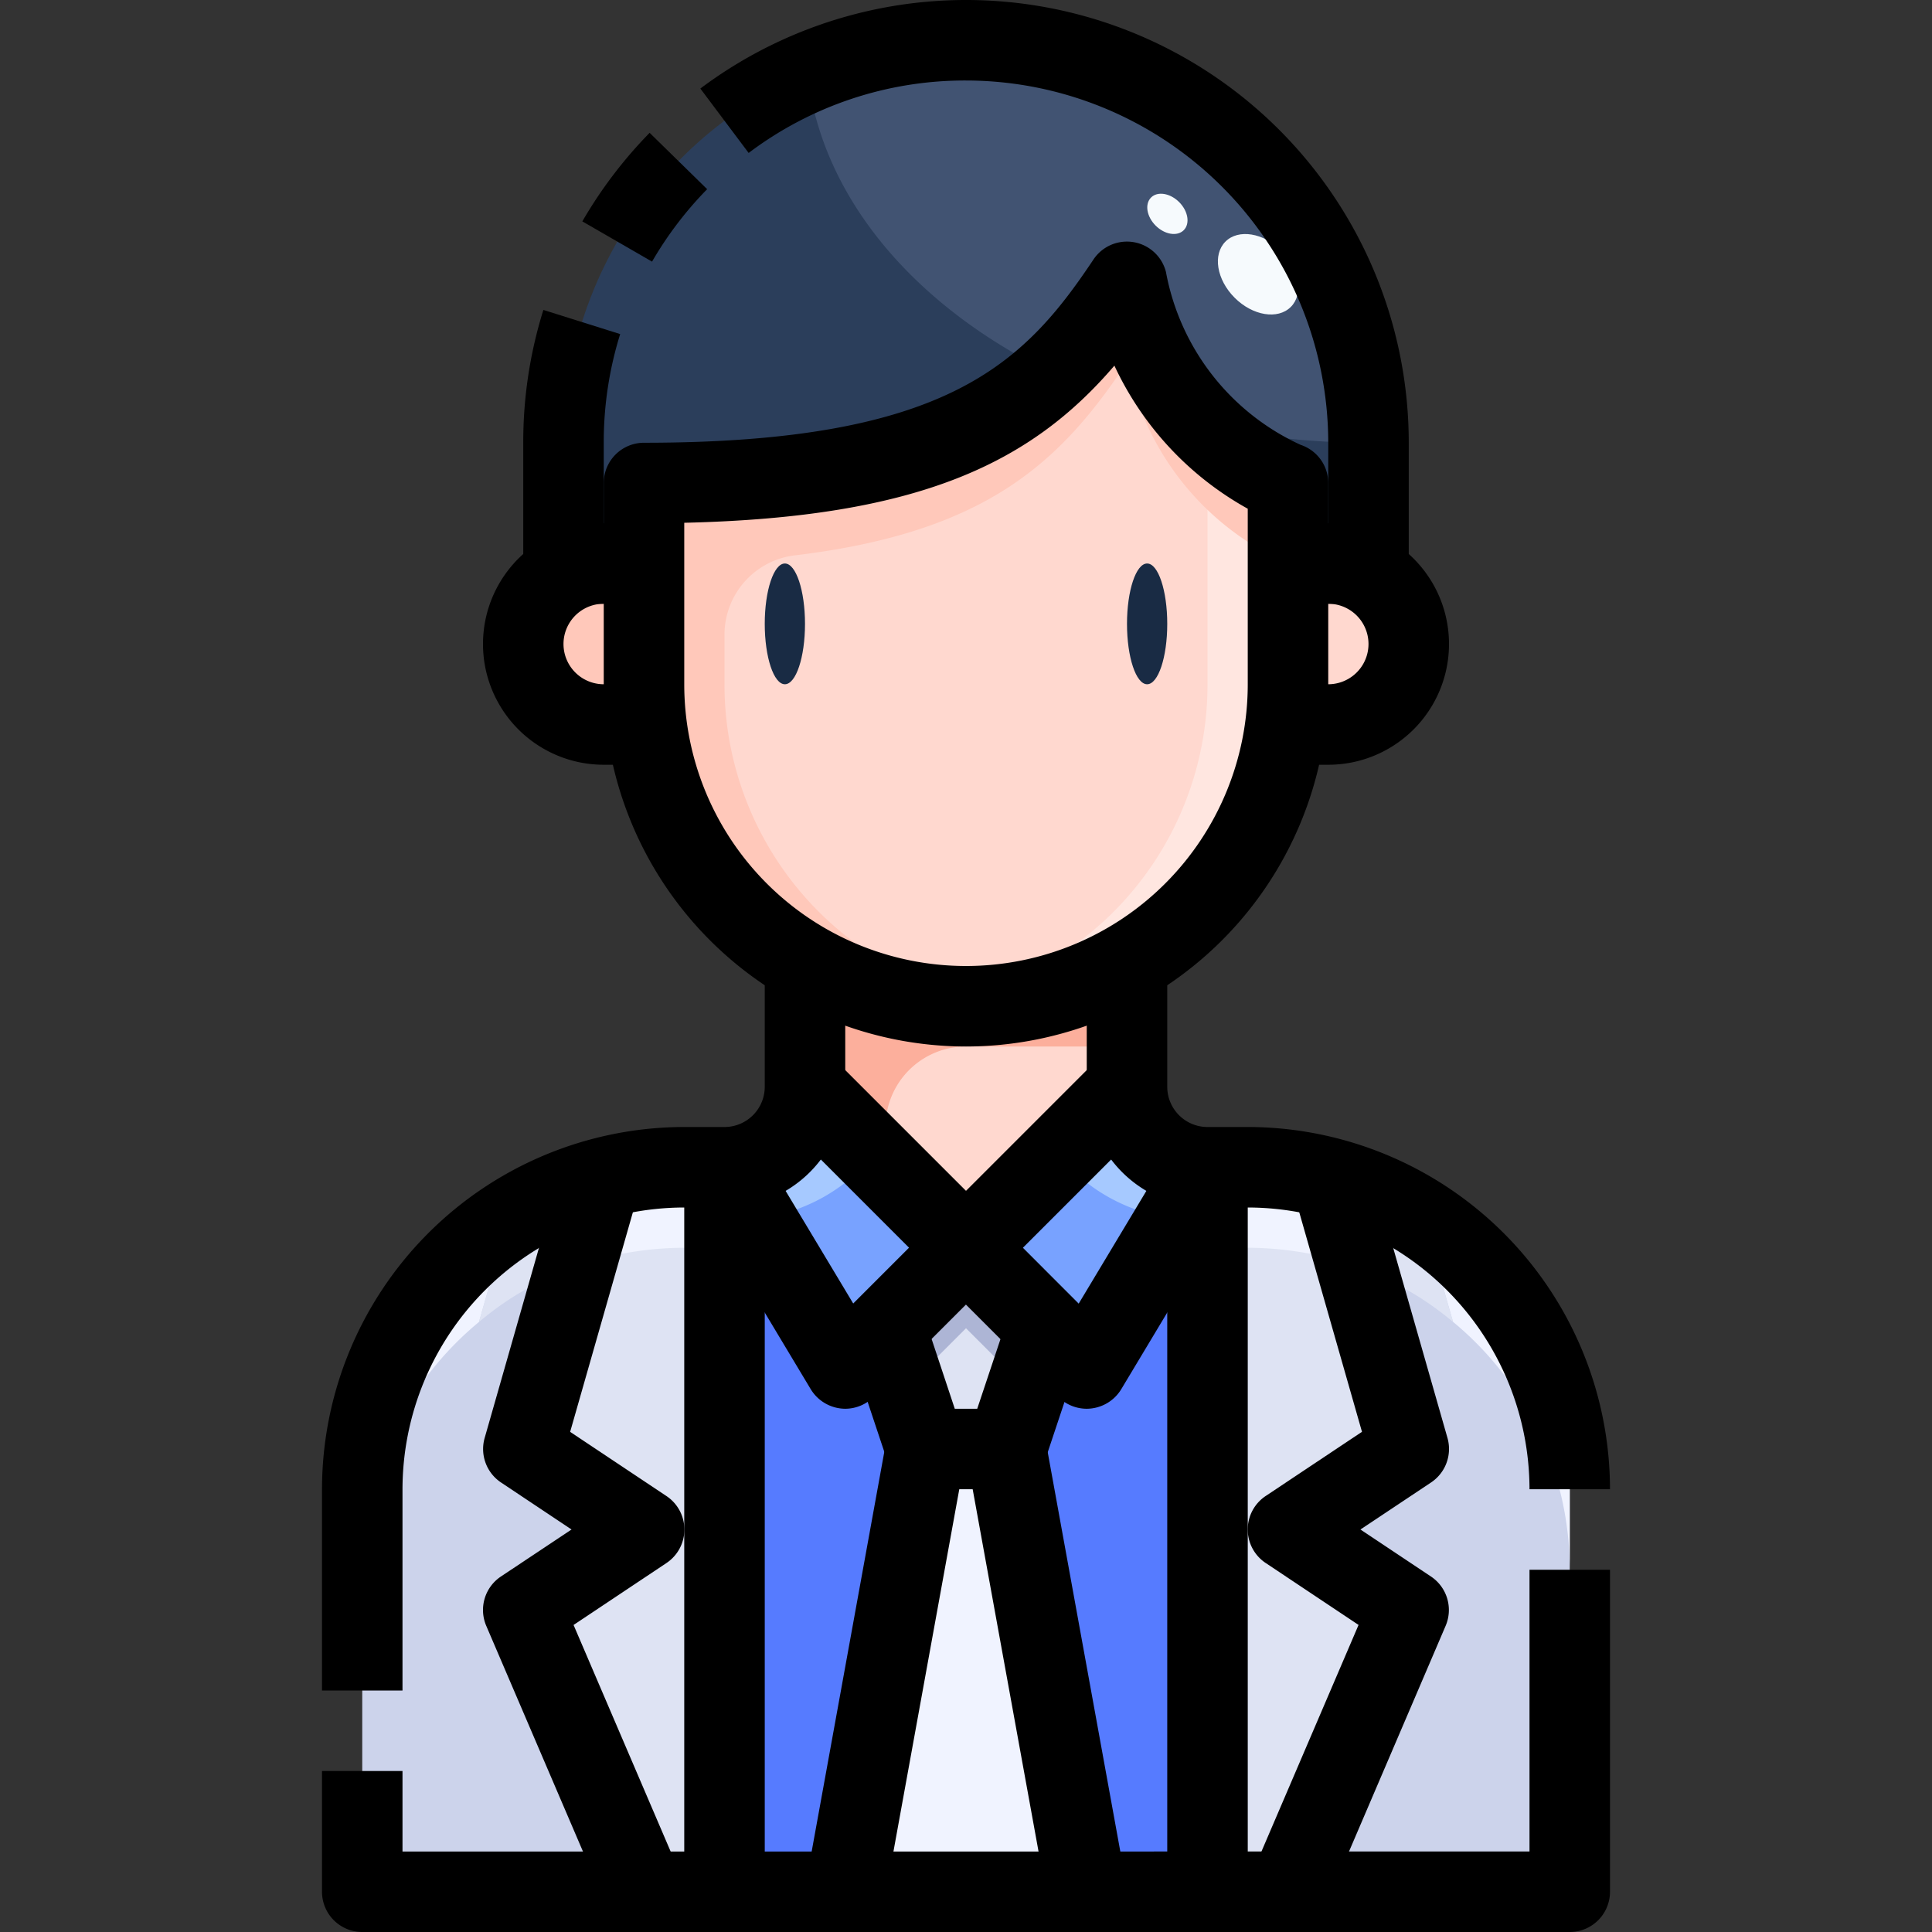 <?xml version="1.0" encoding="utf-8"?>
<svg xmlns="http://www.w3.org/2000/svg" viewBox="0 0 48 48"><rect x="0" y="0" width="48" height="48" fill="#333333" stroke="none"/><title>29-scientist</title><g id="_29-scientist" data-name="29-scientist"><polygon points="26 33 25 36 23 36 22 33 24 31 26 33" style="fill:#dee3f3"/><polygon points="25 36 27 47 21 47 23 36 25 36" style="fill:#f0f3ff"/><polygon points="23 36 21 47 18 47 18 29 21 34 22 33 23 36" style="fill:#567bff"/><polygon points="30 29 30 47 27 47 25 36 26 33 27 34 30 29" style="fill:#567bff"/><path d="M18,29a2.006,2.006,0,0,0,2-2l4,4-2,2-1,1Z" style="fill:#78a2ff"/><path d="M30,29l-3,5-1-1-2-2,4-4A2.006,2.006,0,0,0,30,29Z" style="fill:#78a2ff"/><path d="M13,40l3,7H9V37a8.01,8.01,0,0,1,5.92-7.73L13,36l3,2Z" style="fill:#ccd3eb"/><path d="M39,37V47H32l3-7-3-2,3-2-1.92-6.73A8.01,8.01,0,0,1,39,37Z" style="fill:#ccd3eb"/><path d="M18,29V47H16l-3-7,3-2-3-2,1.92-6.73A8.349,8.349,0,0,1,17,29Z" style="fill:#dee3f3"/><path d="M32,38l3,2-3,7H30V29h1a8.349,8.349,0,0,1,2.08.27L35,36Z" style="fill:#dee3f3"/><path d="M16,12v2H15a2,2,0,0,0-1,.27V11a10,10,0,0,1,20,0v3.27A2,2,0,0,0,33,14H32V12a6.889,6.889,0,0,1-4-5C26,10,23.74,12,16,12Z" style="fill:#2b3e5b"/><path d="M16,17a8.1,8.1,0,0,0,.06.99L16,18H15a2,2,0,0,1,0-4h1Z" style="fill:#ffc8ba"/><path d="M34,14.27A2,2,0,0,1,33,18H32l-.06-.01A8.1,8.1,0,0,0,32,17V14h1A2,2,0,0,1,34,14.27Z" style="fill:#ffd8cf"/><path d="M20,27V24l.03-.06A7.853,7.853,0,0,0,24,25a7.954,7.954,0,0,0,3.97-1.06L28,24v3l-4,4Z" style="fill:#ffd8cf"/><path d="M32,14v3a7.984,7.984,0,0,1-2.34,5.66,7.838,7.838,0,0,1-1.69,1.28A7.954,7.954,0,0,1,24,25a7.853,7.853,0,0,1-3.97-1.06,7.994,7.994,0,0,1-3.97-5.95A8.1,8.1,0,0,1,16,17V12c7.74,0,10-2,12-5a6.889,6.889,0,0,0,4,5Z" style="fill:#ffd8cf"/><path d="M21.7,28.7,20,27a2.006,2.006,0,0,1-2,2l.768,1.279A4.376,4.376,0,0,0,21.7,28.7Z" style="fill:#a6c9ff"/><path d="M29.232,30.279,30,29a2.006,2.006,0,0,1-2-2l-1.7,1.7A4.376,4.376,0,0,0,29.232,30.279Z" style="fill:#a6c9ff"/><path d="M30,10.65V17a7.984,7.984,0,0,1-2.34,5.66,7.838,7.838,0,0,1-1.69,1.28,7.981,7.981,0,0,1-2.98.994A8.2,8.2,0,0,0,24,25a7.954,7.954,0,0,0,3.97-1.06,7.838,7.838,0,0,0,1.69-1.28A7.984,7.984,0,0,0,32,17V12A5.775,5.775,0,0,1,30,10.65Z" style="fill:#ffe6e0"/><path d="M28,7c-1.815,2.722-3.858,4.616-10,4.944q-.436.022-.9.038c-.357.009-.717.018-1.1.018v5a8.1,8.1,0,0,0,.06.99,7.994,7.994,0,0,0,3.97,5.95A7.853,7.853,0,0,0,24,25a8.068,8.068,0,0,0,.99-.066,7.809,7.809,0,0,1-2.96-.994,7.994,7.994,0,0,1-3.97-5.95A8.1,8.1,0,0,1,18,17h0V15.78A1.985,1.985,0,0,1,19.729,13.8C24.55,13.227,26.367,11.449,28,9a6.889,6.889,0,0,0,4,5V12A6.889,6.889,0,0,1,28,7Z" style="fill:#ffc8ba"/><path d="M24,26h4V24l-.03-.06A7.954,7.954,0,0,1,24,25a7.853,7.853,0,0,1-3.97-1.06L20,24v3l2,2V28A2,2,0,0,1,24,26Z" style="fill:#fcaf9c"/><path d="M24,1a9.968,9.968,0,0,0-3.943.811c.349,3.1,2.665,5.8,6.07,7.459A12.189,12.189,0,0,0,28,7a7.7,7.7,0,0,0,1.92,3.567A19.262,19.262,0,0,0,34,11,10,10,0,0,0,24,1Z" style="fill:#415372"/><polygon points="24 33 25.5 34.5 26 33 24 31 22 33 22.5 34.5 24 33" style="fill:#adb5d5"/><path d="M11.9,32.844l.725-2.541A7.993,7.993,0,0,0,9,37v2A7.978,7.978,0,0,1,11.9,32.844Z" style="fill:#f0f3ff"/><path d="M35.375,30.3l.725,2.541A7.978,7.978,0,0,1,39,39V37A7.993,7.993,0,0,0,35.375,30.3Z" style="fill:#f0f3ff"/><path d="M14.92,31.27A8.349,8.349,0,0,1,17,31h1V29H17a8.349,8.349,0,0,0-2.08.27L14.284,31.5C14.5,31.421,14.7,31.329,14.92,31.27Z" style="fill:#f0f3ff"/><path d="M31,31a8.349,8.349,0,0,1,2.08.27c.22.059.424.151.636.228L33.08,29.27A8.349,8.349,0,0,0,31,29H30v2Z" style="fill:#f0f3ff"/><path d="M34.273,31.7l0,0a8,8,0,0,1,1.1.6h0a8.174,8.174,0,0,1,.725.541L35.375,30.3h0a8.112,8.112,0,0,0-1.1-.6l0,0a7.87,7.87,0,0,0-1.193-.428l.636,2.228C33.9,31.566,34.094,31.617,34.273,31.7Z" style="fill:#dee3f3"/><path d="M12.625,32.3h0a8,8,0,0,1,1.1-.6l0,0c.179-.081.372-.132.557-.2l.636-2.228a7.87,7.87,0,0,0-1.193.428l0,0a8.112,8.112,0,0,0-1.1.6h0L11.9,32.844A8.174,8.174,0,0,1,12.625,32.3Z" style="fill:#dee3f3"/><ellipse cx="28.5" cy="15.5" rx="0.5" ry="1.5" style="fill:#192b44"/><ellipse cx="19.5" cy="15.5" rx="0.5" ry="1.5" style="fill:#192b44"/><ellipse cx="31.258" cy="6.814" rx="0.825" ry="1.148" transform="translate(4.343 24.108) rotate(-45.02)" style="fill:#f6fafd"/><ellipse cx="29.004" cy="5.314" rx="0.413" ry="0.574" transform="translate(4.743 22.073) rotate(-45.02)" style="fill:#f6fafd"/><path d="M40,37H38a7.009,7.009,0,0,0-7-7H30a3,3,0,0,1-3-3V24h2v3a1,1,0,0,0,1,1h1A9.01,9.01,0,0,1,40,37Z"/><path d="M39,48H9a1,1,0,0,1-1-1V44h2v2H38V39h2v8A1,1,0,0,1,39,48Z"/><path d="M10,42H8V37a9.01,9.01,0,0,1,9-9h1a1,1,0,0,0,1-1V24h2v3a3,3,0,0,1-3,3H17a7.009,7.009,0,0,0-7,7Z"/><path d="M24,26a9.01,9.01,0,0,1-9-9V12a1,1,0,0,1,1-1c7.533,0,9.447-1.974,11.168-4.555a1,1,0,0,1,1.8.313,5.9,5.9,0,0,0,3.346,4.294A1,1,0,0,1,33,12v5A9.01,9.01,0,0,1,24,26ZM17,12.988V17a7,7,0,0,0,14,0V12.639a7.856,7.856,0,0,1-3.313-3.555C25.618,11.5,22.842,12.854,17,12.988Z"/><path d="M33,19H32V17h1a1,1,0,0,0,0-2H32V13h1a3,3,0,0,1,0,6Z"/><path d="M16,19H15a3,3,0,0,1,0-6h1v2H15a1,1,0,0,0,0,2h1Z"/><path d="M15,15H13V11a11,11,0,0,1,.5-3.3l1.908.6A9,9,0,0,0,15,11Z"/><path d="M16.2,6.5l-1.732-1a11.077,11.077,0,0,1,1.672-2.2l1.429,1.4A9.046,9.046,0,0,0,16.2,6.5Z"/><path d="M35,15H33V11a9.01,9.01,0,0,0-9-9,8.917,8.917,0,0,0-5.4,1.8L17.4,2.2A11,11,0,0,1,35,11Z"/><rect x="29" y="29" width="2" height="18"/><path d="M32.919,47.394l-1.838-.788,2.672-6.235-2.308-1.539a1,1,0,0,1,0-1.664l2.393-1.595-1.8-6.3,1.924-.548,2,7a1,1,0,0,1-.407,1.106L33.8,38l1.752,1.168a1,1,0,0,1,.364,1.226Z"/><rect x="17" y="29" width="2" height="18"/><path d="M15.081,47.394l-3-7a1,1,0,0,1,.364-1.226L14.2,38l-1.752-1.168a1,1,0,0,1-.407-1.106l2-7,1.924.548-1.8,6.3,2.393,1.595a1,1,0,0,1,0,1.664l-2.308,1.539,2.672,6.235Z"/><path d="M24,32a1,1,0,0,1-.707-.293l-4-4,1.414-1.414L24,29.586l3.293-3.293,1.414,1.414-4,4A1,1,0,0,1,24,32Z"/><path d="M27,35a1,1,0,0,1-.707-.293l-3-3,1.414-1.414L26.8,32.388l2.341-3.9,1.714,1.03-3,5A1.008,1.008,0,0,1,27,35Z"/><path d="M21,35a1.008,1.008,0,0,1-.857-.485l-3-5,1.714-1.03,2.341,3.9,2.095-2.095,1.414,1.414-3,3A1,1,0,0,1,21,35Z"/><path d="M25,37H23a1,1,0,0,1-.948-.684l-1-3,1.9-.632L23.721,35h.558l.773-2.316,1.9.632-1,3A1,1,0,0,1,25,37Z"/><rect x="25" y="35.91" width="1.999" height="11.18" transform="translate(-7.004 5.32) rotate(-10.305)"/><rect x="16.41" y="40.5" width="11.18" height="1.999" transform="translate(-22.765 55.725) rotate(-79.7)"/></g></svg>